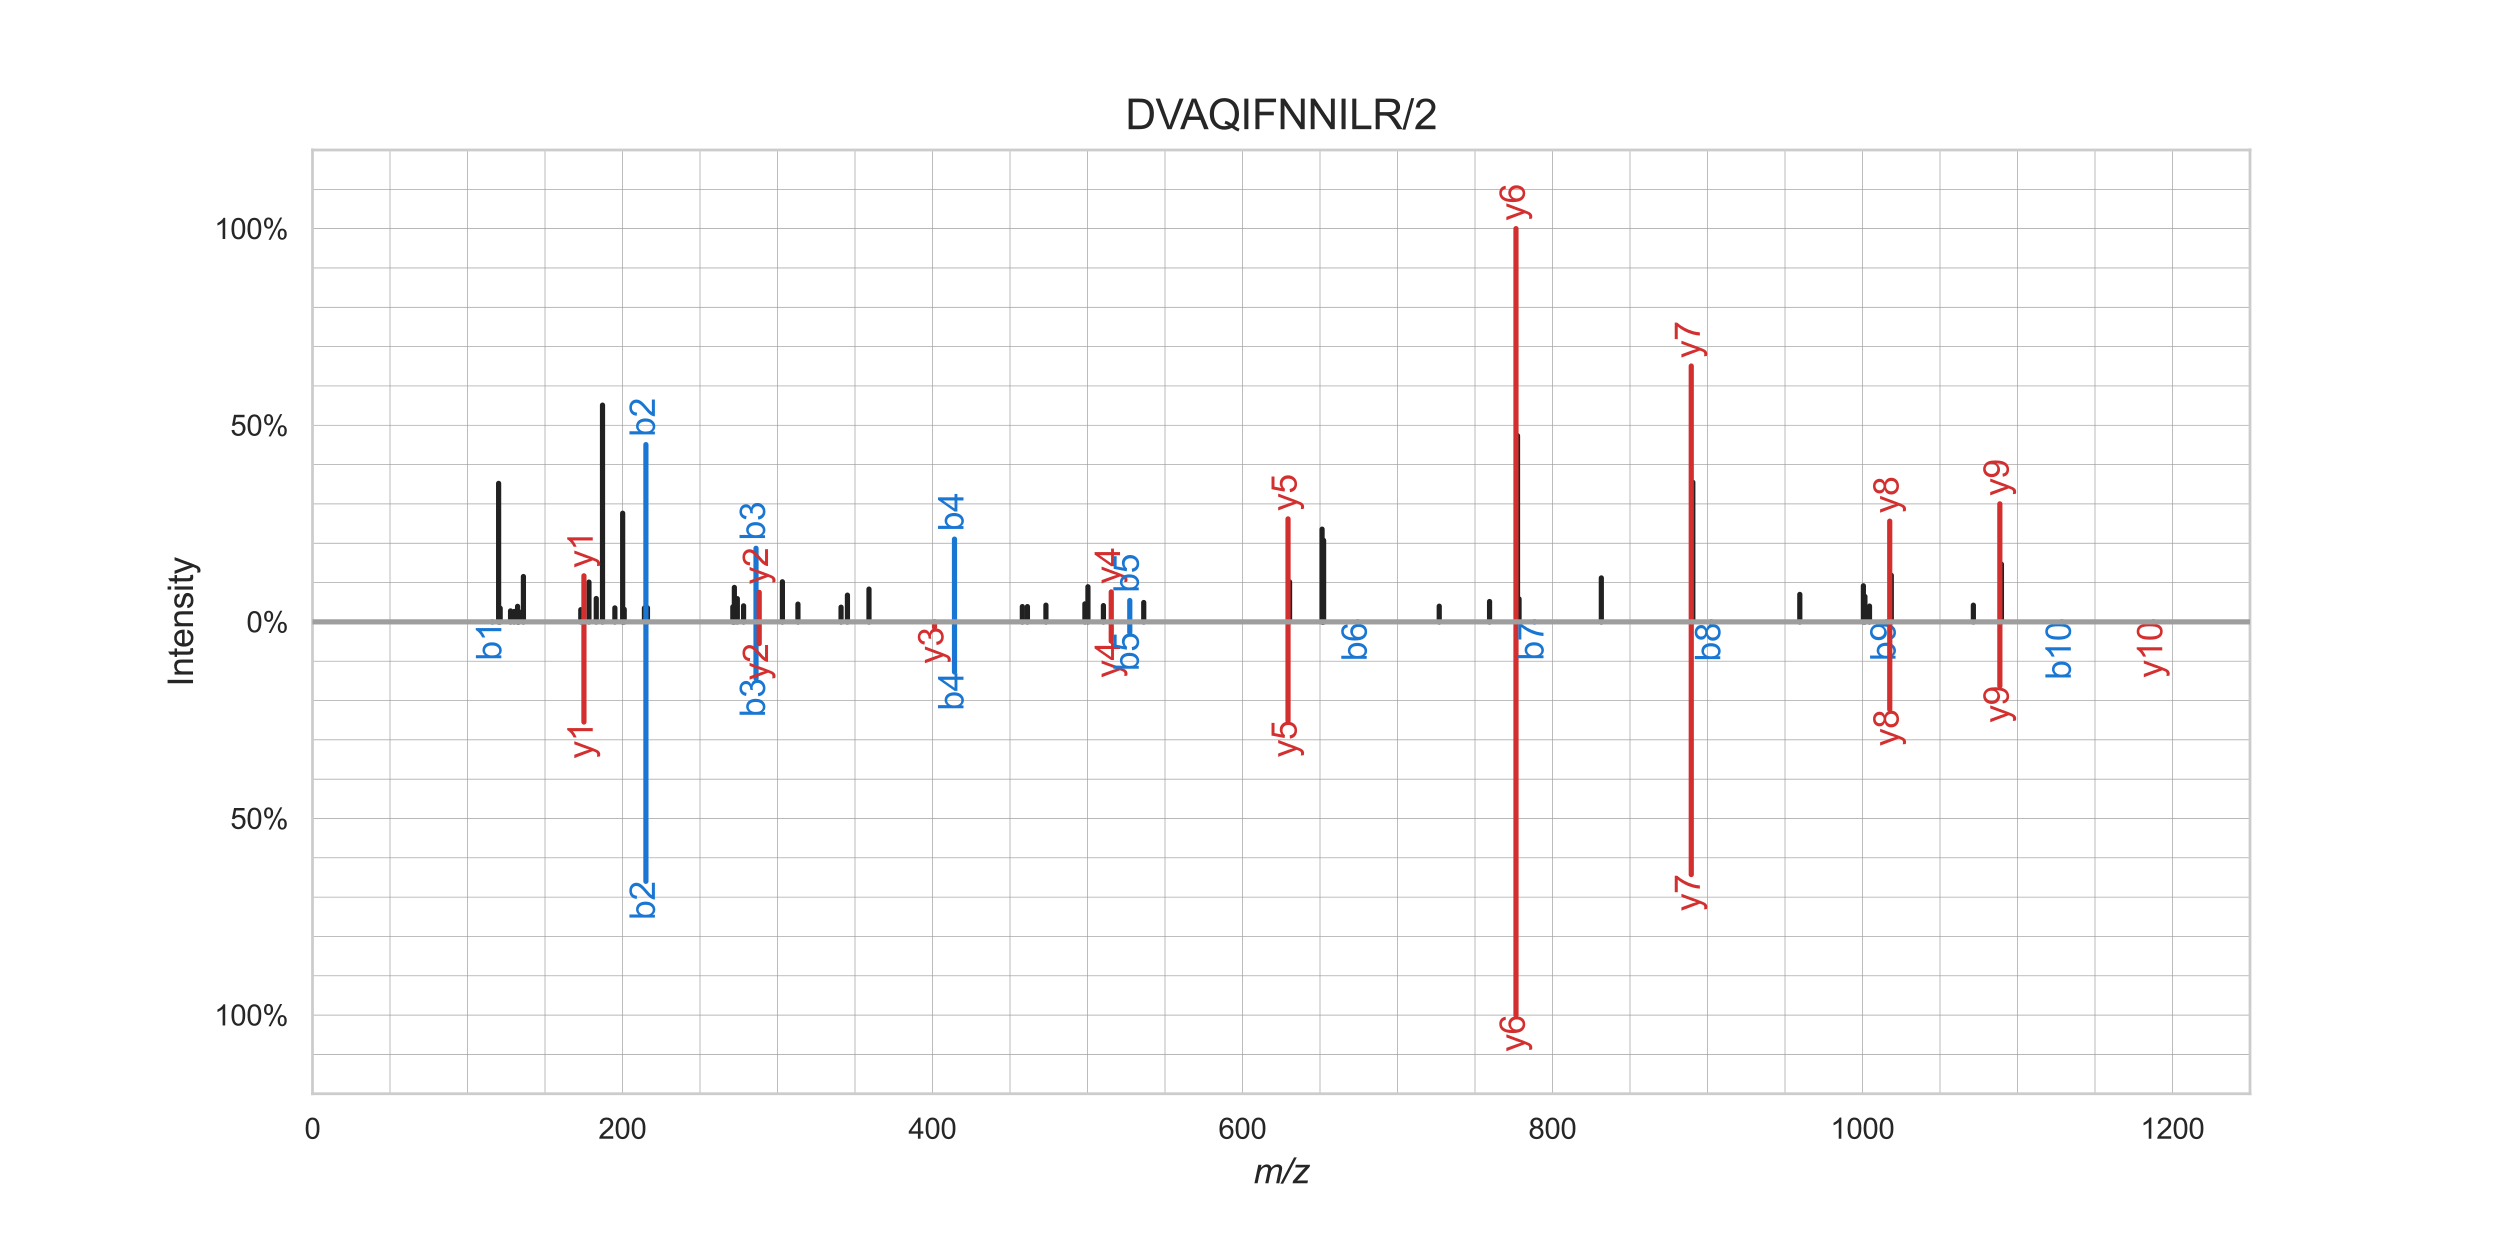 <?xml version="1.0" encoding="utf-8" standalone="no"?>
<!DOCTYPE svg PUBLIC "-//W3C//DTD SVG 1.1//EN"
  "http://www.w3.org/Graphics/SVG/1.1/DTD/svg11.dtd">
<svg xmlns:xlink="http://www.w3.org/1999/xlink" width="720pt" height="360pt" viewBox="0 0 720 360" xmlns="http://www.w3.org/2000/svg" version="1.1">
 <defs>
  <style type="text/css">*{stroke-linejoin: round; stroke-linecap: butt}</style>
 </defs>
 <g id="figure_1">
  <g id="patch_1">
   <path d="M 0 360 
L 720 360 
L 720 0 
L 0 0 
L 0 360 
z
" style="fill: none"/>
  </g>
  <g id="axes_1">
   <g id="patch_2">
    <path d="M 90 315 
L 648 315 
L 648 43.2 
L 90 43.2 
L 90 315 
z
" style="fill: none"/>
   </g>
   <g id="matplotlib.axis_1">
    <g id="xtick_1">
     <g id="line2d_1">
      <path d="M 90 315 
L 90 43.2 
" clip-path="url(#p4cc498c899)" style="fill: none; stroke: #9e9e9e; stroke-width: 0.2; stroke-linecap: round"/>
     </g>
     <g id="text_1">
      <!-- 0 -->
      <g style="fill: #262626" transform="translate(87.684 327.962)scale(0.083 -0.083)">
       <defs>
        <path id="ArialMT-30" d="M 266 2259 
Q 266 3072 433 3567 
Q 600 4063 929 4331 
Q 1259 4600 1759 4600 
Q 2128 4600 2406 4451 
Q 2684 4303 2865 4023 
Q 3047 3744 3150 3342 
Q 3253 2941 3253 2259 
Q 3253 1453 3087 958 
Q 2922 463 2592 192 
Q 2263 -78 1759 -78 
Q 1097 -78 719 397 
Q 266 969 266 2259 
z
M 844 2259 
Q 844 1131 1108 757 
Q 1372 384 1759 384 
Q 2147 384 2411 759 
Q 2675 1134 2675 2259 
Q 2675 3391 2411 3762 
Q 2147 4134 1753 4134 
Q 1366 4134 1134 3806 
Q 844 3388 844 2259 
z
" transform="scale(0.016)"/>
       </defs>
       <use xlink:href="#ArialMT-30"/>
      </g>
     </g>
    </g>
    <g id="xtick_2">
     <g id="line2d_2">
      <path d="M 179.28 315 
L 179.28 43.2 
" clip-path="url(#p4cc498c899)" style="fill: none; stroke: #9e9e9e; stroke-width: 0.2; stroke-linecap: round"/>
     </g>
     <g id="text_2">
      <!-- 200 -->
      <g style="fill: #262626" transform="translate(172.332 327.962)scale(0.083 -0.083)">
       <defs>
        <path id="ArialMT-32" d="M 3222 541 
L 3222 0 
L 194 0 
Q 188 203 259 391 
Q 375 700 629 1000 
Q 884 1300 1366 1694 
Q 2113 2306 2375 2664 
Q 2638 3022 2638 3341 
Q 2638 3675 2398 3904 
Q 2159 4134 1775 4134 
Q 1369 4134 1125 3890 
Q 881 3647 878 3216 
L 300 3275 
Q 359 3922 746 4261 
Q 1134 4600 1788 4600 
Q 2447 4600 2831 4234 
Q 3216 3869 3216 3328 
Q 3216 3053 3103 2787 
Q 2991 2522 2730 2228 
Q 2469 1934 1863 1422 
Q 1356 997 1212 845 
Q 1069 694 975 541 
L 3222 541 
z
" transform="scale(0.016)"/>
       </defs>
       <use xlink:href="#ArialMT-32"/>
       <use xlink:href="#ArialMT-30" x="55.615"/>
       <use xlink:href="#ArialMT-30" x="111.23"/>
      </g>
     </g>
    </g>
    <g id="xtick_3">
     <g id="line2d_3">
      <path d="M 268.56 315 
L 268.56 43.2 
" clip-path="url(#p4cc498c899)" style="fill: none; stroke: #9e9e9e; stroke-width: 0.2; stroke-linecap: round"/>
     </g>
     <g id="text_3">
      <!-- 400 -->
      <g style="fill: #262626" transform="translate(261.612 327.962)scale(0.083 -0.083)">
       <defs>
        <path id="ArialMT-34" d="M 2069 0 
L 2069 1097 
L 81 1097 
L 81 1613 
L 2172 4581 
L 2631 4581 
L 2631 1613 
L 3250 1613 
L 3250 1097 
L 2631 1097 
L 2631 0 
L 2069 0 
z
M 2069 1613 
L 2069 3678 
L 634 1613 
L 2069 1613 
z
" transform="scale(0.016)"/>
       </defs>
       <use xlink:href="#ArialMT-34"/>
       <use xlink:href="#ArialMT-30" x="55.615"/>
       <use xlink:href="#ArialMT-30" x="111.23"/>
      </g>
     </g>
    </g>
    <g id="xtick_4">
     <g id="line2d_4">
      <path d="M 357.84 315 
L 357.84 43.2 
" clip-path="url(#p4cc498c899)" style="fill: none; stroke: #9e9e9e; stroke-width: 0.2; stroke-linecap: round"/>
     </g>
     <g id="text_4">
      <!-- 600 -->
      <g style="fill: #262626" transform="translate(350.892 327.962)scale(0.083 -0.083)">
       <defs>
        <path id="ArialMT-36" d="M 3184 3459 
L 2625 3416 
Q 2550 3747 2413 3897 
Q 2184 4138 1850 4138 
Q 1581 4138 1378 3988 
Q 1113 3794 959 3422 
Q 806 3050 800 2363 
Q 1003 2672 1297 2822 
Q 1591 2972 1913 2972 
Q 2475 2972 2870 2558 
Q 3266 2144 3266 1488 
Q 3266 1056 3080 686 
Q 2894 316 2569 119 
Q 2244 -78 1831 -78 
Q 1128 -78 684 439 
Q 241 956 241 2144 
Q 241 3472 731 4075 
Q 1159 4600 1884 4600 
Q 2425 4600 2770 4297 
Q 3116 3994 3184 3459 
z
M 888 1484 
Q 888 1194 1011 928 
Q 1134 663 1356 523 
Q 1578 384 1822 384 
Q 2178 384 2434 671 
Q 2691 959 2691 1453 
Q 2691 1928 2437 2201 
Q 2184 2475 1800 2475 
Q 1419 2475 1153 2201 
Q 888 1928 888 1484 
z
" transform="scale(0.016)"/>
       </defs>
       <use xlink:href="#ArialMT-36"/>
       <use xlink:href="#ArialMT-30" x="55.615"/>
       <use xlink:href="#ArialMT-30" x="111.23"/>
      </g>
     </g>
    </g>
    <g id="xtick_5">
     <g id="line2d_5">
      <path d="M 447.12 315 
L 447.12 43.2 
" clip-path="url(#p4cc498c899)" style="fill: none; stroke: #9e9e9e; stroke-width: 0.2; stroke-linecap: round"/>
     </g>
     <g id="text_5">
      <!-- 800 -->
      <g style="fill: #262626" transform="translate(440.172 327.962)scale(0.083 -0.083)">
       <defs>
        <path id="ArialMT-38" d="M 1131 2484 
Q 781 2613 612 2850 
Q 444 3088 444 3419 
Q 444 3919 803 4259 
Q 1163 4600 1759 4600 
Q 2359 4600 2725 4251 
Q 3091 3903 3091 3403 
Q 3091 3084 2923 2848 
Q 2756 2613 2416 2484 
Q 2838 2347 3058 2040 
Q 3278 1734 3278 1309 
Q 3278 722 2862 322 
Q 2447 -78 1769 -78 
Q 1091 -78 675 323 
Q 259 725 259 1325 
Q 259 1772 486 2073 
Q 713 2375 1131 2484 
z
M 1019 3438 
Q 1019 3113 1228 2906 
Q 1438 2700 1772 2700 
Q 2097 2700 2305 2904 
Q 2513 3109 2513 3406 
Q 2513 3716 2298 3927 
Q 2084 4138 1766 4138 
Q 1444 4138 1231 3931 
Q 1019 3725 1019 3438 
z
M 838 1322 
Q 838 1081 952 856 
Q 1066 631 1291 507 
Q 1516 384 1775 384 
Q 2178 384 2440 643 
Q 2703 903 2703 1303 
Q 2703 1709 2433 1975 
Q 2163 2241 1756 2241 
Q 1359 2241 1098 1978 
Q 838 1716 838 1322 
z
" transform="scale(0.016)"/>
       </defs>
       <use xlink:href="#ArialMT-38"/>
       <use xlink:href="#ArialMT-30" x="55.615"/>
       <use xlink:href="#ArialMT-30" x="111.23"/>
      </g>
     </g>
    </g>
    <g id="xtick_6">
     <g id="line2d_6">
      <path d="M 536.4 315 
L 536.4 43.2 
" clip-path="url(#p4cc498c899)" style="fill: none; stroke: #9e9e9e; stroke-width: 0.2; stroke-linecap: round"/>
     </g>
     <g id="text_6">
      <!-- 1000 -->
      <g style="fill: #262626" transform="translate(527.135 327.962)scale(0.083 -0.083)">
       <defs>
        <path id="ArialMT-31" d="M 2384 0 
L 1822 0 
L 1822 3584 
Q 1619 3391 1289 3197 
Q 959 3003 697 2906 
L 697 3450 
Q 1169 3672 1522 3987 
Q 1875 4303 2022 4600 
L 2384 4600 
L 2384 0 
z
" transform="scale(0.016)"/>
       </defs>
       <use xlink:href="#ArialMT-31"/>
       <use xlink:href="#ArialMT-30" x="55.615"/>
       <use xlink:href="#ArialMT-30" x="111.23"/>
       <use xlink:href="#ArialMT-30" x="166.846"/>
      </g>
     </g>
    </g>
    <g id="xtick_7">
     <g id="line2d_7">
      <path d="M 625.68 315 
L 625.68 43.2 
" clip-path="url(#p4cc498c899)" style="fill: none; stroke: #9e9e9e; stroke-width: 0.2; stroke-linecap: round"/>
     </g>
     <g id="text_7">
      <!-- 1200 -->
      <g style="fill: #262626" transform="translate(616.415 327.962)scale(0.083 -0.083)">
       <use xlink:href="#ArialMT-31"/>
       <use xlink:href="#ArialMT-32" x="55.615"/>
       <use xlink:href="#ArialMT-30" x="111.23"/>
       <use xlink:href="#ArialMT-30" x="166.846"/>
      </g>
     </g>
    </g>
    <g id="xtick_8">
     <g id="line2d_8">
      <path d="M 112.32 315 
L 112.32 43.2 
" clip-path="url(#p4cc498c899)" style="fill: none; stroke: #9e9e9e; stroke-width: 0.2; stroke-linecap: round"/>
     </g>
    </g>
    <g id="xtick_9">
     <g id="line2d_9">
      <path d="M 134.64 315 
L 134.64 43.2 
" clip-path="url(#p4cc498c899)" style="fill: none; stroke: #9e9e9e; stroke-width: 0.2; stroke-linecap: round"/>
     </g>
    </g>
    <g id="xtick_10">
     <g id="line2d_10">
      <path d="M 156.96 315 
L 156.96 43.2 
" clip-path="url(#p4cc498c899)" style="fill: none; stroke: #9e9e9e; stroke-width: 0.2; stroke-linecap: round"/>
     </g>
    </g>
    <g id="xtick_11">
     <g id="line2d_11">
      <path d="M 201.6 315 
L 201.6 43.2 
" clip-path="url(#p4cc498c899)" style="fill: none; stroke: #9e9e9e; stroke-width: 0.2; stroke-linecap: round"/>
     </g>
    </g>
    <g id="xtick_12">
     <g id="line2d_12">
      <path d="M 223.92 315 
L 223.92 43.2 
" clip-path="url(#p4cc498c899)" style="fill: none; stroke: #9e9e9e; stroke-width: 0.2; stroke-linecap: round"/>
     </g>
    </g>
    <g id="xtick_13">
     <g id="line2d_13">
      <path d="M 246.24 315 
L 246.24 43.2 
" clip-path="url(#p4cc498c899)" style="fill: none; stroke: #9e9e9e; stroke-width: 0.2; stroke-linecap: round"/>
     </g>
    </g>
    <g id="xtick_14">
     <g id="line2d_14">
      <path d="M 290.88 315 
L 290.88 43.2 
" clip-path="url(#p4cc498c899)" style="fill: none; stroke: #9e9e9e; stroke-width: 0.2; stroke-linecap: round"/>
     </g>
    </g>
    <g id="xtick_15">
     <g id="line2d_15">
      <path d="M 313.2 315 
L 313.2 43.2 
" clip-path="url(#p4cc498c899)" style="fill: none; stroke: #9e9e9e; stroke-width: 0.2; stroke-linecap: round"/>
     </g>
    </g>
    <g id="xtick_16">
     <g id="line2d_16">
      <path d="M 335.52 315 
L 335.52 43.2 
" clip-path="url(#p4cc498c899)" style="fill: none; stroke: #9e9e9e; stroke-width: 0.2; stroke-linecap: round"/>
     </g>
    </g>
    <g id="xtick_17">
     <g id="line2d_17">
      <path d="M 380.16 315 
L 380.16 43.2 
" clip-path="url(#p4cc498c899)" style="fill: none; stroke: #9e9e9e; stroke-width: 0.2; stroke-linecap: round"/>
     </g>
    </g>
    <g id="xtick_18">
     <g id="line2d_18">
      <path d="M 402.48 315 
L 402.48 43.2 
" clip-path="url(#p4cc498c899)" style="fill: none; stroke: #9e9e9e; stroke-width: 0.2; stroke-linecap: round"/>
     </g>
    </g>
    <g id="xtick_19">
     <g id="line2d_19">
      <path d="M 424.8 315 
L 424.8 43.2 
" clip-path="url(#p4cc498c899)" style="fill: none; stroke: #9e9e9e; stroke-width: 0.2; stroke-linecap: round"/>
     </g>
    </g>
    <g id="xtick_20">
     <g id="line2d_20">
      <path d="M 469.44 315 
L 469.44 43.2 
" clip-path="url(#p4cc498c899)" style="fill: none; stroke: #9e9e9e; stroke-width: 0.2; stroke-linecap: round"/>
     </g>
    </g>
    <g id="xtick_21">
     <g id="line2d_21">
      <path d="M 491.76 315 
L 491.76 43.2 
" clip-path="url(#p4cc498c899)" style="fill: none; stroke: #9e9e9e; stroke-width: 0.2; stroke-linecap: round"/>
     </g>
    </g>
    <g id="xtick_22">
     <g id="line2d_22">
      <path d="M 514.08 315 
L 514.08 43.2 
" clip-path="url(#p4cc498c899)" style="fill: none; stroke: #9e9e9e; stroke-width: 0.2; stroke-linecap: round"/>
     </g>
    </g>
    <g id="xtick_23">
     <g id="line2d_23">
      <path d="M 558.72 315 
L 558.72 43.2 
" clip-path="url(#p4cc498c899)" style="fill: none; stroke: #9e9e9e; stroke-width: 0.2; stroke-linecap: round"/>
     </g>
    </g>
    <g id="xtick_24">
     <g id="line2d_24">
      <path d="M 581.04 315 
L 581.04 43.2 
" clip-path="url(#p4cc498c899)" style="fill: none; stroke: #9e9e9e; stroke-width: 0.2; stroke-linecap: round"/>
     </g>
    </g>
    <g id="xtick_25">
     <g id="line2d_25">
      <path d="M 603.36 315 
L 603.36 43.2 
" clip-path="url(#p4cc498c899)" style="fill: none; stroke: #9e9e9e; stroke-width: 0.2; stroke-linecap: round"/>
     </g>
    </g>
    <g id="xtick_26">
     <g id="line2d_26">
      <path d="M 648 315 
L 648 43.2 
" clip-path="url(#p4cc498c899)" style="fill: none; stroke: #9e9e9e; stroke-width: 0.2; stroke-linecap: round"/>
     </g>
    </g>
    <g id="text_8">
     <!-- m/z -->
     <g style="fill: #262626" transform="translate(360.946 340.776)scale(0.1 -0.1)">
      <defs>
       <path id="Arial-ItalicMT-6d" d="M 209 0 
L 903 3319 
L 1469 3319 
L 1353 2772 
Q 1669 3125 1917 3259 
Q 2166 3394 2456 3394 
Q 2766 3394 2973 3230 
Q 3181 3066 3247 2772 
Q 3500 3084 3779 3239 
Q 4059 3394 4369 3394 
Q 4784 3394 4992 3197 
Q 5200 3000 5200 2644 
Q 5200 2491 5128 2138 
L 4681 0 
L 4116 0 
L 4572 2194 
Q 4631 2463 4631 2578 
Q 4631 2741 4528 2834 
Q 4425 2928 4238 2928 
Q 3984 2928 3721 2775 
Q 3459 2622 3314 2373 
Q 3169 2125 3059 1609 
L 2722 0 
L 2156 0 
L 2625 2241 
Q 2675 2469 2675 2566 
Q 2675 2728 2573 2828 
Q 2472 2928 2309 2928 
Q 2069 2928 1805 2775 
Q 1541 2622 1375 2348 
Q 1209 2075 1103 1569 
L 775 0 
L 209 0 
z
" transform="scale(0.016)"/>
       <path id="Arial-ItalicMT-2f" d="M -325 -75 
L 2138 4659 
L 2628 4659 
L 166 -75 
L -325 -75 
z
" transform="scale(0.016)"/>
       <path id="Arial-ItalicMT-7a" d="M 125 0 
L 216 438 
L 2000 2447 
Q 2191 2659 2425 2888 
Q 2022 2847 1847 2847 
L 613 2847 
L 713 3319 
L 3278 3319 
L 3203 2963 
L 1403 941 
Q 1250 769 947 469 
Q 1419 497 1594 497 
L 2900 497 
L 2797 0 
L 125 0 
z
" transform="scale(0.016)"/>
      </defs>
      <use xlink:href="#Arial-ItalicMT-6d"/>
      <use xlink:href="#Arial-ItalicMT-2f" x="83.301"/>
      <use xlink:href="#Arial-ItalicMT-7a" x="111.084"/>
     </g>
    </g>
   </g>
   <g id="matplotlib.axis_2">
    <g id="ytick_1">
     <g id="line2d_27">
      <path d="M 90 292.35 
L 648 292.35 
" clip-path="url(#p4cc498c899)" style="fill: none; stroke: #9e9e9e; stroke-width: 0.2; stroke-linecap: round"/>
     </g>
     <g id="text_9">
      <!-- 100% -->
      <g style="fill: #262626" transform="translate(61.696 295.331)scale(0.083 -0.083)">
       <defs>
        <path id="ArialMT-25" d="M 372 3481 
Q 372 3972 619 4315 
Q 866 4659 1334 4659 
Q 1766 4659 2048 4351 
Q 2331 4044 2331 3447 
Q 2331 2866 2045 2552 
Q 1759 2238 1341 2238 
Q 925 2238 648 2547 
Q 372 2856 372 3481 
z
M 1350 4272 
Q 1141 4272 1002 4090 
Q 863 3909 863 3425 
Q 863 2984 1003 2804 
Q 1144 2625 1350 2625 
Q 1563 2625 1702 2806 
Q 1841 2988 1841 3469 
Q 1841 3913 1700 4092 
Q 1559 4272 1350 4272 
z
M 1353 -169 
L 3859 4659 
L 4316 4659 
L 1819 -169 
L 1353 -169 
z
M 3334 1075 
Q 3334 1569 3581 1911 
Q 3828 2253 4300 2253 
Q 4731 2253 5014 1945 
Q 5297 1638 5297 1041 
Q 5297 459 5011 145 
Q 4725 -169 4303 -169 
Q 3888 -169 3611 142 
Q 3334 453 3334 1075 
z
M 4316 1866 
Q 4103 1866 3964 1684 
Q 3825 1503 3825 1019 
Q 3825 581 3965 400 
Q 4106 219 4313 219 
Q 4528 219 4667 400 
Q 4806 581 4806 1063 
Q 4806 1506 4665 1686 
Q 4525 1866 4316 1866 
z
" transform="scale(0.016)"/>
       </defs>
       <use xlink:href="#ArialMT-31"/>
       <use xlink:href="#ArialMT-30" x="55.615"/>
       <use xlink:href="#ArialMT-30" x="111.23"/>
       <use xlink:href="#ArialMT-25" x="166.846"/>
      </g>
     </g>
    </g>
    <g id="ytick_2">
     <g id="line2d_28">
      <path d="M 90 235.725 
L 648 235.725 
" clip-path="url(#p4cc498c899)" style="fill: none; stroke: #9e9e9e; stroke-width: 0.2; stroke-linecap: round"/>
     </g>
     <g id="text_10">
      <!-- 50% -->
      <g style="fill: #262626" transform="translate(66.328 238.706)scale(0.083 -0.083)">
       <defs>
        <path id="ArialMT-35" d="M 266 1200 
L 856 1250 
Q 922 819 1161 601 
Q 1400 384 1738 384 
Q 2144 384 2425 690 
Q 2706 997 2706 1503 
Q 2706 1984 2436 2262 
Q 2166 2541 1728 2541 
Q 1456 2541 1237 2417 
Q 1019 2294 894 2097 
L 366 2166 
L 809 4519 
L 3088 4519 
L 3088 3981 
L 1259 3981 
L 1013 2750 
Q 1425 3038 1878 3038 
Q 2478 3038 2890 2622 
Q 3303 2206 3303 1553 
Q 3303 931 2941 478 
Q 2500 -78 1738 -78 
Q 1113 -78 717 272 
Q 322 622 266 1200 
z
" transform="scale(0.016)"/>
       </defs>
       <use xlink:href="#ArialMT-35"/>
       <use xlink:href="#ArialMT-30" x="55.615"/>
       <use xlink:href="#ArialMT-25" x="111.23"/>
      </g>
     </g>
    </g>
    <g id="ytick_3">
     <g id="line2d_29">
      <path d="M 90 179.1 
L 648 179.1 
" clip-path="url(#p4cc498c899)" style="fill: none; stroke: #9e9e9e; stroke-width: 0.2; stroke-linecap: round"/>
     </g>
     <g id="text_11">
      <!-- 0% -->
      <g style="fill: #262626" transform="translate(70.961 182.081)scale(0.083 -0.083)">
       <use xlink:href="#ArialMT-30"/>
       <use xlink:href="#ArialMT-25" x="55.615"/>
      </g>
     </g>
    </g>
    <g id="ytick_4">
     <g id="line2d_30">
      <path d="M 90 122.475 
L 648 122.475 
" clip-path="url(#p4cc498c899)" style="fill: none; stroke: #9e9e9e; stroke-width: 0.2; stroke-linecap: round"/>
     </g>
     <g id="text_12">
      <!-- 50% -->
      <g style="fill: #262626" transform="translate(66.328 125.456)scale(0.083 -0.083)">
       <use xlink:href="#ArialMT-35"/>
       <use xlink:href="#ArialMT-30" x="55.615"/>
       <use xlink:href="#ArialMT-25" x="111.23"/>
      </g>
     </g>
    </g>
    <g id="ytick_5">
     <g id="line2d_31">
      <path d="M 90 65.85 
L 648 65.85 
" clip-path="url(#p4cc498c899)" style="fill: none; stroke: #9e9e9e; stroke-width: 0.2; stroke-linecap: round"/>
     </g>
     <g id="text_13">
      <!-- 100% -->
      <g style="fill: #262626" transform="translate(61.696 68.831)scale(0.083 -0.083)">
       <use xlink:href="#ArialMT-31"/>
       <use xlink:href="#ArialMT-30" x="55.615"/>
       <use xlink:href="#ArialMT-30" x="111.23"/>
       <use xlink:href="#ArialMT-25" x="166.846"/>
      </g>
     </g>
    </g>
    <g id="ytick_6">
     <g id="line2d_32">
      <path d="M 90 303.675 
L 648 303.675 
" clip-path="url(#p4cc498c899)" style="fill: none; stroke: #9e9e9e; stroke-width: 0.2; stroke-linecap: round"/>
     </g>
    </g>
    <g id="ytick_7">
     <g id="line2d_33">
      <path d="M 90 281.025 
L 648 281.025 
" clip-path="url(#p4cc498c899)" style="fill: none; stroke: #9e9e9e; stroke-width: 0.2; stroke-linecap: round"/>
     </g>
    </g>
    <g id="ytick_8">
     <g id="line2d_34">
      <path d="M 90 269.7 
L 648 269.7 
" clip-path="url(#p4cc498c899)" style="fill: none; stroke: #9e9e9e; stroke-width: 0.2; stroke-linecap: round"/>
     </g>
    </g>
    <g id="ytick_9">
     <g id="line2d_35">
      <path d="M 90 258.375 
L 648 258.375 
" clip-path="url(#p4cc498c899)" style="fill: none; stroke: #9e9e9e; stroke-width: 0.2; stroke-linecap: round"/>
     </g>
    </g>
    <g id="ytick_10">
     <g id="line2d_36">
      <path d="M 90 247.05 
L 648 247.05 
" clip-path="url(#p4cc498c899)" style="fill: none; stroke: #9e9e9e; stroke-width: 0.2; stroke-linecap: round"/>
     </g>
    </g>
    <g id="ytick_11">
     <g id="line2d_37">
      <path d="M 90 224.4 
L 648 224.4 
" clip-path="url(#p4cc498c899)" style="fill: none; stroke: #9e9e9e; stroke-width: 0.2; stroke-linecap: round"/>
     </g>
    </g>
    <g id="ytick_12">
     <g id="line2d_38">
      <path d="M 90 213.075 
L 648 213.075 
" clip-path="url(#p4cc498c899)" style="fill: none; stroke: #9e9e9e; stroke-width: 0.2; stroke-linecap: round"/>
     </g>
    </g>
    <g id="ytick_13">
     <g id="line2d_39">
      <path d="M 90 201.75 
L 648 201.75 
" clip-path="url(#p4cc498c899)" style="fill: none; stroke: #9e9e9e; stroke-width: 0.2; stroke-linecap: round"/>
     </g>
    </g>
    <g id="ytick_14">
     <g id="line2d_40">
      <path d="M 90 190.425 
L 648 190.425 
" clip-path="url(#p4cc498c899)" style="fill: none; stroke: #9e9e9e; stroke-width: 0.2; stroke-linecap: round"/>
     </g>
    </g>
    <g id="ytick_15">
     <g id="line2d_41">
      <path d="M 90 167.775 
L 648 167.775 
" clip-path="url(#p4cc498c899)" style="fill: none; stroke: #9e9e9e; stroke-width: 0.2; stroke-linecap: round"/>
     </g>
    </g>
    <g id="ytick_16">
     <g id="line2d_42">
      <path d="M 90 156.45 
L 648 156.45 
" clip-path="url(#p4cc498c899)" style="fill: none; stroke: #9e9e9e; stroke-width: 0.2; stroke-linecap: round"/>
     </g>
    </g>
    <g id="ytick_17">
     <g id="line2d_43">
      <path d="M 90 145.125 
L 648 145.125 
" clip-path="url(#p4cc498c899)" style="fill: none; stroke: #9e9e9e; stroke-width: 0.2; stroke-linecap: round"/>
     </g>
    </g>
    <g id="ytick_18">
     <g id="line2d_44">
      <path d="M 90 133.8 
L 648 133.8 
" clip-path="url(#p4cc498c899)" style="fill: none; stroke: #9e9e9e; stroke-width: 0.2; stroke-linecap: round"/>
     </g>
    </g>
    <g id="ytick_19">
     <g id="line2d_45">
      <path d="M 90 111.15 
L 648 111.15 
" clip-path="url(#p4cc498c899)" style="fill: none; stroke: #9e9e9e; stroke-width: 0.2; stroke-linecap: round"/>
     </g>
    </g>
    <g id="ytick_20">
     <g id="line2d_46">
      <path d="M 90 99.825 
L 648 99.825 
" clip-path="url(#p4cc498c899)" style="fill: none; stroke: #9e9e9e; stroke-width: 0.2; stroke-linecap: round"/>
     </g>
    </g>
    <g id="ytick_21">
     <g id="line2d_47">
      <path d="M 90 88.5 
L 648 88.5 
" clip-path="url(#p4cc498c899)" style="fill: none; stroke: #9e9e9e; stroke-width: 0.2; stroke-linecap: round"/>
     </g>
    </g>
    <g id="ytick_22">
     <g id="line2d_48">
      <path d="M 90 77.175 
L 648 77.175 
" clip-path="url(#p4cc498c899)" style="fill: none; stroke: #9e9e9e; stroke-width: 0.2; stroke-linecap: round"/>
     </g>
    </g>
    <g id="ytick_23">
     <g id="line2d_49">
      <path d="M 90 54.525 
L 648 54.525 
" clip-path="url(#p4cc498c899)" style="fill: none; stroke: #9e9e9e; stroke-width: 0.2; stroke-linecap: round"/>
     </g>
    </g>
    <g id="ytick_24">
     <g id="line2d_50">
      <path d="M 90 43.2 
L 648 43.2 
" clip-path="url(#p4cc498c899)" style="fill: none; stroke: #9e9e9e; stroke-width: 0.2; stroke-linecap: round"/>
     </g>
    </g>
    <g id="text_14">
     <!-- Intensity -->
     <g style="fill: #262626" transform="translate(55.591 197.72)rotate(-90)scale(0.1 -0.1)">
      <defs>
       <path id="ArialMT-49" d="M 597 0 
L 597 4581 
L 1203 4581 
L 1203 0 
L 597 0 
z
" transform="scale(0.016)"/>
       <path id="ArialMT-6e" d="M 422 0 
L 422 3319 
L 928 3319 
L 928 2847 
Q 1294 3394 1984 3394 
Q 2284 3394 2536 3286 
Q 2788 3178 2913 3003 
Q 3038 2828 3088 2588 
Q 3119 2431 3119 2041 
L 3119 0 
L 2556 0 
L 2556 2019 
Q 2556 2363 2490 2533 
Q 2425 2703 2258 2804 
Q 2091 2906 1866 2906 
Q 1506 2906 1245 2678 
Q 984 2450 984 1813 
L 984 0 
L 422 0 
z
" transform="scale(0.016)"/>
       <path id="ArialMT-74" d="M 1650 503 
L 1731 6 
Q 1494 -44 1306 -44 
Q 1000 -44 831 53 
Q 663 150 594 308 
Q 525 466 525 972 
L 525 2881 
L 113 2881 
L 113 3319 
L 525 3319 
L 525 4141 
L 1084 4478 
L 1084 3319 
L 1650 3319 
L 1650 2881 
L 1084 2881 
L 1084 941 
Q 1084 700 1114 631 
Q 1144 563 1211 522 
Q 1278 481 1403 481 
Q 1497 481 1650 503 
z
" transform="scale(0.016)"/>
       <path id="ArialMT-65" d="M 2694 1069 
L 3275 997 
Q 3138 488 2766 206 
Q 2394 -75 1816 -75 
Q 1088 -75 661 373 
Q 234 822 234 1631 
Q 234 2469 665 2931 
Q 1097 3394 1784 3394 
Q 2450 3394 2872 2941 
Q 3294 2488 3294 1666 
Q 3294 1616 3291 1516 
L 816 1516 
Q 847 969 1125 678 
Q 1403 388 1819 388 
Q 2128 388 2347 550 
Q 2566 713 2694 1069 
z
M 847 1978 
L 2700 1978 
Q 2663 2397 2488 2606 
Q 2219 2931 1791 2931 
Q 1403 2931 1139 2672 
Q 875 2413 847 1978 
z
" transform="scale(0.016)"/>
       <path id="ArialMT-73" d="M 197 991 
L 753 1078 
Q 800 744 1014 566 
Q 1228 388 1613 388 
Q 2000 388 2187 545 
Q 2375 703 2375 916 
Q 2375 1106 2209 1216 
Q 2094 1291 1634 1406 
Q 1016 1563 777 1677 
Q 538 1791 414 1992 
Q 291 2194 291 2438 
Q 291 2659 392 2848 
Q 494 3038 669 3163 
Q 800 3259 1026 3326 
Q 1253 3394 1513 3394 
Q 1903 3394 2198 3281 
Q 2494 3169 2634 2976 
Q 2775 2784 2828 2463 
L 2278 2388 
Q 2241 2644 2061 2787 
Q 1881 2931 1553 2931 
Q 1166 2931 1000 2803 
Q 834 2675 834 2503 
Q 834 2394 903 2306 
Q 972 2216 1119 2156 
Q 1203 2125 1616 2013 
Q 2213 1853 2448 1751 
Q 2684 1650 2818 1456 
Q 2953 1263 2953 975 
Q 2953 694 2789 445 
Q 2625 197 2315 61 
Q 2006 -75 1616 -75 
Q 969 -75 630 194 
Q 291 463 197 991 
z
" transform="scale(0.016)"/>
       <path id="ArialMT-69" d="M 425 3934 
L 425 4581 
L 988 4581 
L 988 3934 
L 425 3934 
z
M 425 0 
L 425 3319 
L 988 3319 
L 988 0 
L 425 0 
z
" transform="scale(0.016)"/>
       <path id="ArialMT-79" d="M 397 -1278 
L 334 -750 
Q 519 -800 656 -800 
Q 844 -800 956 -737 
Q 1069 -675 1141 -563 
Q 1194 -478 1313 -144 
Q 1328 -97 1363 -6 
L 103 3319 
L 709 3319 
L 1400 1397 
Q 1534 1031 1641 628 
Q 1738 1016 1872 1384 
L 2581 3319 
L 3144 3319 
L 1881 -56 
Q 1678 -603 1566 -809 
Q 1416 -1088 1222 -1217 
Q 1028 -1347 759 -1347 
Q 597 -1347 397 -1278 
z
" transform="scale(0.016)"/>
      </defs>
      <use xlink:href="#ArialMT-49"/>
      <use xlink:href="#ArialMT-6e" x="27.783"/>
      <use xlink:href="#ArialMT-74" x="83.398"/>
      <use xlink:href="#ArialMT-65" x="111.182"/>
      <use xlink:href="#ArialMT-6e" x="166.797"/>
      <use xlink:href="#ArialMT-73" x="222.412"/>
      <use xlink:href="#ArialMT-69" x="272.412"/>
      <use xlink:href="#ArialMT-74" x="294.629"/>
      <use xlink:href="#ArialMT-79" x="322.412"/>
     </g>
    </g>
   </g>
   <g id="line2d_51">
    <path d="M 143.603 179.1 
L 143.603 139.213 
" clip-path="url(#p4cc498c899)" style="fill: none; stroke: #212121; stroke-width: 1.5; stroke-linecap: round"/>
   </g>
   <g id="line2d_52">
    <path d="M 144.051 179.1 
L 144.051 175.165 
" clip-path="url(#p4cc498c899)" style="fill: none; stroke: #212121; stroke-width: 1.5; stroke-linecap: round"/>
   </g>
   <g id="line2d_53">
    <path d="M 147.037 179.1 
L 147.037 175.942 
" clip-path="url(#p4cc498c899)" style="fill: none; stroke: #212121; stroke-width: 1.5; stroke-linecap: round"/>
   </g>
   <g id="line2d_54">
    <path d="M 148.07 179.1 
L 148.07 176.103 
" clip-path="url(#p4cc498c899)" style="fill: none; stroke: #212121; stroke-width: 1.5; stroke-linecap: round"/>
   </g>
   <g id="line2d_55">
    <path d="M 149.062 179.1 
L 149.062 174.622 
" clip-path="url(#p4cc498c899)" style="fill: none; stroke: #212121; stroke-width: 1.5; stroke-linecap: round"/>
   </g>
   <g id="line2d_56">
    <path d="M 149.406 179.1 
L 149.406 176.141 
" clip-path="url(#p4cc498c899)" style="fill: none; stroke: #212121; stroke-width: 1.5; stroke-linecap: round"/>
   </g>
   <g id="line2d_57">
    <path d="M 150.743 179.1 
L 150.743 166.039 
" clip-path="url(#p4cc498c899)" style="fill: none; stroke: #212121; stroke-width: 1.5; stroke-linecap: round"/>
   </g>
   <g id="line2d_58">
    <path d="M 167.268 179.1 
L 167.268 175.581 
" clip-path="url(#p4cc498c899)" style="fill: none; stroke: #212121; stroke-width: 1.5; stroke-linecap: round"/>
   </g>
   <g id="line2d_59">
    <path d="M 169.619 179.1 
L 169.619 167.643 
" clip-path="url(#p4cc498c899)" style="fill: none; stroke: #212121; stroke-width: 1.5; stroke-linecap: round"/>
   </g>
   <g id="line2d_60">
    <path d="M 171.725 179.1 
L 171.725 172.372 
" clip-path="url(#p4cc498c899)" style="fill: none; stroke: #212121; stroke-width: 1.5; stroke-linecap: round"/>
   </g>
   <g id="line2d_61">
    <path d="M 173.523 179.1 
L 173.523 116.678 
" clip-path="url(#p4cc498c899)" style="fill: none; stroke: #212121; stroke-width: 1.5; stroke-linecap: round"/>
   </g>
   <g id="line2d_62">
    <path d="M 177.082 179.1 
L 177.082 175.076 
" clip-path="url(#p4cc498c899)" style="fill: none; stroke: #212121; stroke-width: 1.5; stroke-linecap: round"/>
   </g>
   <g id="line2d_63">
    <path d="M 179.325 179.1 
L 179.325 147.811 
" clip-path="url(#p4cc498c899)" style="fill: none; stroke: #212121; stroke-width: 1.5; stroke-linecap: round"/>
   </g>
   <g id="line2d_64">
    <path d="M 179.774 179.1 
L 179.774 175.492 
" clip-path="url(#p4cc498c899)" style="fill: none; stroke: #212121; stroke-width: 1.5; stroke-linecap: round"/>
   </g>
   <g id="line2d_65">
    <path d="M 185.598 179.1 
L 185.598 175.114 
" clip-path="url(#p4cc498c899)" style="fill: none; stroke: #212121; stroke-width: 1.5; stroke-linecap: round"/>
   </g>
   <g id="line2d_66">
    <path d="M 186.469 179.1 
L 186.469 175.064 
" clip-path="url(#p4cc498c899)" style="fill: none; stroke: #212121; stroke-width: 1.5; stroke-linecap: round"/>
   </g>
   <g id="line2d_67">
    <path d="M 211.051 179.1 
L 211.051 174.78 
" clip-path="url(#p4cc498c899)" style="fill: none; stroke: #212121; stroke-width: 1.5; stroke-linecap: round"/>
   </g>
   <g id="line2d_68">
    <path d="M 211.495 179.1 
L 211.495 169.181 
" clip-path="url(#p4cc498c899)" style="fill: none; stroke: #212121; stroke-width: 1.5; stroke-linecap: round"/>
   </g>
   <g id="line2d_69">
    <path d="M 212.351 179.1 
L 212.351 172.406 
" clip-path="url(#p4cc498c899)" style="fill: none; stroke: #212121; stroke-width: 1.5; stroke-linecap: round"/>
   </g>
   <g id="line2d_70">
    <path d="M 214.149 179.1 
L 214.149 174.481 
" clip-path="url(#p4cc498c899)" style="fill: none; stroke: #212121; stroke-width: 1.5; stroke-linecap: round"/>
   </g>
   <g id="line2d_71">
    <path d="M 225.331 179.1 
L 225.331 167.55 
" clip-path="url(#p4cc498c899)" style="fill: none; stroke: #212121; stroke-width: 1.5; stroke-linecap: round"/>
   </g>
   <g id="line2d_72">
    <path d="M 229.807 179.1 
L 229.807 173.982 
" clip-path="url(#p4cc498c899)" style="fill: none; stroke: #212121; stroke-width: 1.5; stroke-linecap: round"/>
   </g>
   <g id="line2d_73">
    <path d="M 242.224 179.1 
L 242.224 174.87 
" clip-path="url(#p4cc498c899)" style="fill: none; stroke: #212121; stroke-width: 1.5; stroke-linecap: round"/>
   </g>
   <g id="line2d_74">
    <path d="M 244.06 179.1 
L 244.06 171.399 
" clip-path="url(#p4cc498c899)" style="fill: none; stroke: #212121; stroke-width: 1.5; stroke-linecap: round"/>
   </g>
   <g id="line2d_75">
    <path d="M 250.268 179.1 
L 250.268 169.659 
" clip-path="url(#p4cc498c899)" style="fill: none; stroke: #212121; stroke-width: 1.5; stroke-linecap: round"/>
   </g>
   <g id="line2d_76">
    <path d="M 294.435 179.1 
L 294.435 174.695 
" clip-path="url(#p4cc498c899)" style="fill: none; stroke: #212121; stroke-width: 1.5; stroke-linecap: round"/>
   </g>
   <g id="line2d_77">
    <path d="M 295.896 179.1 
L 295.896 174.699 
" clip-path="url(#p4cc498c899)" style="fill: none; stroke: #212121; stroke-width: 1.5; stroke-linecap: round"/>
   </g>
   <g id="line2d_78">
    <path d="M 301.227 179.1 
L 301.227 174.283 
" clip-path="url(#p4cc498c899)" style="fill: none; stroke: #212121; stroke-width: 1.5; stroke-linecap: round"/>
   </g>
   <g id="line2d_79">
    <path d="M 312.449 179.1 
L 312.449 173.917 
" clip-path="url(#p4cc498c899)" style="fill: none; stroke: #212121; stroke-width: 1.5; stroke-linecap: round"/>
   </g>
   <g id="line2d_80">
    <path d="M 313.326 179.1 
L 313.326 168.984 
" clip-path="url(#p4cc498c899)" style="fill: none; stroke: #212121; stroke-width: 1.5; stroke-linecap: round"/>
   </g>
   <g id="line2d_81">
    <path d="M 317.786 179.1 
L 317.786 174.409 
" clip-path="url(#p4cc498c899)" style="fill: none; stroke: #212121; stroke-width: 1.5; stroke-linecap: round"/>
   </g>
   <g id="line2d_82">
    <path d="M 329.395 179.1 
L 329.395 173.52 
" clip-path="url(#p4cc498c899)" style="fill: none; stroke: #212121; stroke-width: 1.5; stroke-linecap: round"/>
   </g>
   <g id="line2d_83">
    <path d="M 371.397 179.1 
L 371.397 167.587 
" clip-path="url(#p4cc498c899)" style="fill: none; stroke: #212121; stroke-width: 1.5; stroke-linecap: round"/>
   </g>
   <g id="line2d_84">
    <path d="M 380.759 179.1 
L 380.759 152.398 
" clip-path="url(#p4cc498c899)" style="fill: none; stroke: #212121; stroke-width: 1.5; stroke-linecap: round"/>
   </g>
   <g id="line2d_85">
    <path d="M 380.96 179.1 
L 380.96 174.022 
" clip-path="url(#p4cc498c899)" style="fill: none; stroke: #212121; stroke-width: 1.5; stroke-linecap: round"/>
   </g>
   <g id="line2d_86">
    <path d="M 381.2 179.1 
L 381.2 155.639 
" clip-path="url(#p4cc498c899)" style="fill: none; stroke: #212121; stroke-width: 1.5; stroke-linecap: round"/>
   </g>
   <g id="line2d_87">
    <path d="M 414.5 179.1 
L 414.5 174.583 
" clip-path="url(#p4cc498c899)" style="fill: none; stroke: #212121; stroke-width: 1.5; stroke-linecap: round"/>
   </g>
   <g id="line2d_88">
    <path d="M 428.995 179.1 
L 428.995 173.234 
" clip-path="url(#p4cc498c899)" style="fill: none; stroke: #212121; stroke-width: 1.5; stroke-linecap: round"/>
   </g>
   <g id="line2d_89">
    <path d="M 437.047 179.1 
L 437.047 125.496 
" clip-path="url(#p4cc498c899)" style="fill: none; stroke: #212121; stroke-width: 1.5; stroke-linecap: round"/>
   </g>
   <g id="line2d_90">
    <path d="M 437.487 179.1 
L 437.487 172.496 
" clip-path="url(#p4cc498c899)" style="fill: none; stroke: #212121; stroke-width: 1.5; stroke-linecap: round"/>
   </g>
   <g id="line2d_91">
    <path d="M 461.183 179.1 
L 461.183 166.441 
" clip-path="url(#p4cc498c899)" style="fill: none; stroke: #212121; stroke-width: 1.5; stroke-linecap: round"/>
   </g>
   <g id="line2d_92">
    <path d="M 487.529 179.1 
L 487.529 138.903 
" clip-path="url(#p4cc498c899)" style="fill: none; stroke: #212121; stroke-width: 1.5; stroke-linecap: round"/>
   </g>
   <g id="line2d_93">
    <path d="M 518.343 179.1 
L 518.343 171.19 
" clip-path="url(#p4cc498c899)" style="fill: none; stroke: #212121; stroke-width: 1.5; stroke-linecap: round"/>
   </g>
   <g id="line2d_94">
    <path d="M 536.652 179.1 
L 536.652 168.706 
" clip-path="url(#p4cc498c899)" style="fill: none; stroke: #212121; stroke-width: 1.5; stroke-linecap: round"/>
   </g>
   <g id="line2d_95">
    <path d="M 537.094 179.1 
L 537.094 171.773 
" clip-path="url(#p4cc498c899)" style="fill: none; stroke: #212121; stroke-width: 1.5; stroke-linecap: round"/>
   </g>
   <g id="line2d_96">
    <path d="M 538.418 179.1 
L 538.418 174.553 
" clip-path="url(#p4cc498c899)" style="fill: none; stroke: #212121; stroke-width: 1.5; stroke-linecap: round"/>
   </g>
   <g id="line2d_97">
    <path d="M 544.692 179.1 
L 544.692 165.684 
" clip-path="url(#p4cc498c899)" style="fill: none; stroke: #212121; stroke-width: 1.5; stroke-linecap: round"/>
   </g>
   <g id="line2d_98">
    <path d="M 568.328 179.1 
L 568.328 174.294 
" clip-path="url(#p4cc498c899)" style="fill: none; stroke: #212121; stroke-width: 1.5; stroke-linecap: round"/>
   </g>
   <g id="line2d_99">
    <path d="M 576.408 179.1 
L 576.408 162.495 
" clip-path="url(#p4cc498c899)" style="fill: none; stroke: #212121; stroke-width: 1.5; stroke-linecap: round"/>
   </g>
   <g id="patch_3">
    <path d="M 90 315 
L 90 43.2 
" style="fill: none; stroke: #cccccc; stroke-width: 0.8; stroke-linejoin: miter; stroke-linecap: square"/>
   </g>
   <g id="patch_4">
    <path d="M 648 315 
L 648 43.2 
" style="fill: none; stroke: #cccccc; stroke-width: 0.8; stroke-linejoin: miter; stroke-linecap: square"/>
   </g>
   <g id="patch_5">
    <path d="M 90 315 
L 648 315 
" style="fill: none; stroke: #cccccc; stroke-width: 0.8; stroke-linejoin: miter; stroke-linecap: square"/>
   </g>
   <g id="patch_6">
    <path d="M 90 43.2 
L 648 43.2 
" style="fill: none; stroke: #cccccc; stroke-width: 0.8; stroke-linejoin: miter; stroke-linecap: square"/>
   </g>
   <g id="text_15">
    <!-- DVAQIFNNILR/2 -->
    <g style="fill: #262626" transform="translate(324.1 37.2)scale(0.12 -0.12)">
     <defs>
      <path id="ArialMT-44" d="M 494 0 
L 494 4581 
L 2072 4581 
Q 2606 4581 2888 4516 
Q 3281 4425 3559 4188 
Q 3922 3881 4101 3404 
Q 4281 2928 4281 2316 
Q 4281 1794 4159 1391 
Q 4038 988 3847 723 
Q 3656 459 3429 307 
Q 3203 156 2883 78 
Q 2563 0 2147 0 
L 494 0 
z
M 1100 541 
L 2078 541 
Q 2531 541 2789 625 
Q 3047 709 3200 863 
Q 3416 1078 3536 1442 
Q 3656 1806 3656 2325 
Q 3656 3044 3420 3430 
Q 3184 3816 2847 3947 
Q 2603 4041 2063 4041 
L 1100 4041 
L 1100 541 
z
" transform="scale(0.016)"/>
      <path id="ArialMT-56" d="M 1803 0 
L 28 4581 
L 684 4581 
L 1875 1253 
Q 2019 853 2116 503 
Q 2222 878 2363 1253 
L 3600 4581 
L 4219 4581 
L 2425 0 
L 1803 0 
z
" transform="scale(0.016)"/>
      <path id="ArialMT-41" d="M -9 0 
L 1750 4581 
L 2403 4581 
L 4278 0 
L 3588 0 
L 3053 1388 
L 1138 1388 
L 634 0 
L -9 0 
z
M 1313 1881 
L 2866 1881 
L 2388 3150 
Q 2169 3728 2063 4100 
Q 1975 3659 1816 3225 
L 1313 1881 
z
" transform="scale(0.016)"/>
      <path id="ArialMT-51" d="M 3966 491 
Q 4388 200 4744 66 
L 4566 -356 
Q 4072 -178 3581 206 
Q 3072 -78 2456 -78 
Q 1834 -78 1328 222 
Q 822 522 548 1065 
Q 275 1609 275 2291 
Q 275 2969 550 3525 
Q 825 4081 1333 4372 
Q 1841 4663 2469 4663 
Q 3103 4663 3612 4361 
Q 4122 4059 4389 3517 
Q 4656 2975 4656 2294 
Q 4656 1728 4484 1276 
Q 4313 825 3966 491 
z
M 2631 1266 
Q 3156 1119 3497 828 
Q 4031 1316 4031 2294 
Q 4031 2850 3842 3265 
Q 3653 3681 3289 3911 
Q 2925 4141 2472 4141 
Q 1794 4141 1347 3677 
Q 900 3213 900 2291 
Q 900 1397 1342 919 
Q 1784 441 2472 441 
Q 2797 441 3084 563 
Q 2800 747 2484 825 
L 2631 1266 
z
" transform="scale(0.016)"/>
      <path id="ArialMT-46" d="M 525 0 
L 525 4581 
L 3616 4581 
L 3616 4041 
L 1131 4041 
L 1131 2622 
L 3281 2622 
L 3281 2081 
L 1131 2081 
L 1131 0 
L 525 0 
z
" transform="scale(0.016)"/>
      <path id="ArialMT-4e" d="M 488 0 
L 488 4581 
L 1109 4581 
L 3516 984 
L 3516 4581 
L 4097 4581 
L 4097 0 
L 3475 0 
L 1069 3600 
L 1069 0 
L 488 0 
z
" transform="scale(0.016)"/>
      <path id="ArialMT-4c" d="M 469 0 
L 469 4581 
L 1075 4581 
L 1075 541 
L 3331 541 
L 3331 0 
L 469 0 
z
" transform="scale(0.016)"/>
      <path id="ArialMT-52" d="M 503 0 
L 503 4581 
L 2534 4581 
Q 3147 4581 3465 4457 
Q 3784 4334 3975 4021 
Q 4166 3709 4166 3331 
Q 4166 2844 3850 2509 
Q 3534 2175 2875 2084 
Q 3116 1969 3241 1856 
Q 3506 1613 3744 1247 
L 4541 0 
L 3778 0 
L 3172 953 
Q 2906 1366 2734 1584 
Q 2563 1803 2427 1890 
Q 2291 1978 2150 2013 
Q 2047 2034 1813 2034 
L 1109 2034 
L 1109 0 
L 503 0 
z
M 1109 2559 
L 2413 2559 
Q 2828 2559 3062 2645 
Q 3297 2731 3419 2920 
Q 3541 3109 3541 3331 
Q 3541 3656 3305 3865 
Q 3069 4075 2559 4075 
L 1109 4075 
L 1109 2559 
z
" transform="scale(0.016)"/>
      <path id="ArialMT-2f" d="M 0 -78 
L 1328 4659 
L 1778 4659 
L 453 -78 
L 0 -78 
z
" transform="scale(0.016)"/>
     </defs>
     <use xlink:href="#ArialMT-44"/>
     <use xlink:href="#ArialMT-56" x="72.217"/>
     <use xlink:href="#ArialMT-41" x="131.541"/>
     <use xlink:href="#ArialMT-51" x="198.24"/>
     <use xlink:href="#ArialMT-49" x="276.023"/>
     <use xlink:href="#ArialMT-46" x="303.807"/>
     <use xlink:href="#ArialMT-4e" x="364.891"/>
     <use xlink:href="#ArialMT-4e" x="437.107"/>
     <use xlink:href="#ArialMT-49" x="509.324"/>
     <use xlink:href="#ArialMT-4c" x="537.107"/>
     <use xlink:href="#ArialMT-52" x="592.723"/>
     <use xlink:href="#ArialMT-2f" x="664.939"/>
     <use xlink:href="#ArialMT-32" x="692.723"/>
    </g>
   </g>
   <g id="text_16">
    <!-- y1 -->
    <g style="fill: #d32f2f" transform="translate(170.713 163.57)rotate(-90)scale(0.1 -0.1)">
     <use xlink:href="#ArialMT-79"/>
     <use xlink:href="#ArialMT-31" x="50"/>
    </g>
   </g>
   <g id="line2d_100">
    <path d="M 168.172 179.1 
L 168.172 165.835 
" clip-path="url(#p4cc498c899)" style="fill: none; stroke: #d32f2f; stroke-width: 1.5; stroke-linecap: round"/>
   </g>
   <g id="text_17">
    <!-- b2 -->
    <g style="fill: #1976d2" transform="translate(188.606 125.781)rotate(-90)scale(0.1 -0.1)">
     <defs>
      <path id="ArialMT-62" d="M 941 0 
L 419 0 
L 419 4581 
L 981 4581 
L 981 2947 
Q 1338 3394 1891 3394 
Q 2197 3394 2470 3270 
Q 2744 3147 2920 2923 
Q 3097 2700 3197 2384 
Q 3297 2069 3297 1709 
Q 3297 856 2875 390 
Q 2453 -75 1863 -75 
Q 1275 -75 941 416 
L 941 0 
z
M 934 1684 
Q 934 1088 1097 822 
Q 1363 388 1816 388 
Q 2184 388 2453 708 
Q 2722 1028 2722 1663 
Q 2722 2313 2464 2622 
Q 2206 2931 1841 2931 
Q 1472 2931 1203 2611 
Q 934 2291 934 1684 
z
" transform="scale(0.016)"/>
     </defs>
     <use xlink:href="#ArialMT-62"/>
     <use xlink:href="#ArialMT-32" x="55.615"/>
    </g>
   </g>
   <g id="line2d_101">
    <path d="M 186.02 179.1 
L 186.02 128.046 
" clip-path="url(#p4cc498c899)" style="fill: none; stroke: #1976d2; stroke-width: 1.5; stroke-linecap: round"/>
   </g>
   <g id="text_18">
    <!-- b3 -->
    <g style="fill: #1976d2" transform="translate(220.316 155.638)rotate(-90)scale(0.1 -0.1)">
     <defs>
      <path id="ArialMT-33" d="M 269 1209 
L 831 1284 
Q 928 806 1161 595 
Q 1394 384 1728 384 
Q 2125 384 2398 659 
Q 2672 934 2672 1341 
Q 2672 1728 2419 1979 
Q 2166 2231 1775 2231 
Q 1616 2231 1378 2169 
L 1441 2663 
Q 1497 2656 1531 2656 
Q 1891 2656 2178 2843 
Q 2466 3031 2466 3422 
Q 2466 3731 2256 3934 
Q 2047 4138 1716 4138 
Q 1388 4138 1169 3931 
Q 950 3725 888 3313 
L 325 3413 
Q 428 3978 793 4289 
Q 1159 4600 1703 4600 
Q 2078 4600 2393 4439 
Q 2709 4278 2876 4000 
Q 3044 3722 3044 3409 
Q 3044 3113 2884 2869 
Q 2725 2625 2413 2481 
Q 2819 2388 3044 2092 
Q 3269 1797 3269 1353 
Q 3269 753 2831 336 
Q 2394 -81 1725 -81 
Q 1122 -81 723 278 
Q 325 638 269 1209 
z
" transform="scale(0.016)"/>
     </defs>
     <use xlink:href="#ArialMT-62"/>
     <use xlink:href="#ArialMT-33" x="55.615"/>
    </g>
   </g>
   <g id="line2d_102">
    <path d="M 217.731 179.1 
L 217.731 157.903 
" clip-path="url(#p4cc498c899)" style="fill: none; stroke: #1976d2; stroke-width: 1.5; stroke-linecap: round"/>
   </g>
   <g id="text_19">
    <!-- y2 -->
    <g style="fill: #d32f2f" transform="translate(221.194 168.329)rotate(-90)scale(0.1 -0.1)">
     <use xlink:href="#ArialMT-79"/>
     <use xlink:href="#ArialMT-32" x="50"/>
    </g>
   </g>
   <g id="line2d_103">
    <path d="M 218.653 179.1 
L 218.653 170.594 
" clip-path="url(#p4cc498c899)" style="fill: none; stroke: #d32f2f; stroke-width: 1.5; stroke-linecap: round"/>
   </g>
   <g id="text_20">
    <!-- b4 -->
    <g style="fill: #1976d2" transform="translate(277.481 153.006)rotate(-90)scale(0.1 -0.1)">
     <use xlink:href="#ArialMT-62"/>
     <use xlink:href="#ArialMT-34" x="55.615"/>
    </g>
   </g>
   <g id="line2d_104">
    <path d="M 274.896 179.1 
L 274.896 155.271 
" clip-path="url(#p4cc498c899)" style="fill: none; stroke: #1976d2; stroke-width: 1.5; stroke-linecap: round"/>
   </g>
   <g id="text_21">
    <!-- y4 -->
    <g style="fill: #d32f2f" transform="translate(322.57 168.202)rotate(-90)scale(0.1 -0.1)">
     <use xlink:href="#ArialMT-79"/>
     <use xlink:href="#ArialMT-34" x="50"/>
    </g>
   </g>
   <g id="line2d_105">
    <path d="M 320.043 179.1 
L 320.043 170.467 
" clip-path="url(#p4cc498c899)" style="fill: none; stroke: #d32f2f; stroke-width: 1.5; stroke-linecap: round"/>
   </g>
   <g id="text_22">
    <!-- b5 -->
    <g style="fill: #1976d2" transform="translate(327.962 170.684)rotate(-90)scale(0.1 -0.1)">
     <use xlink:href="#ArialMT-62"/>
     <use xlink:href="#ArialMT-35" x="55.615"/>
    </g>
   </g>
   <g id="line2d_106">
    <path d="M 325.377 179.1 
L 325.377 172.949 
" clip-path="url(#p4cc498c899)" style="fill: none; stroke: #1976d2; stroke-width: 1.5; stroke-linecap: round"/>
   </g>
   <g id="text_23">
    <!-- y5 -->
    <g style="fill: #d32f2f" transform="translate(373.427 147.178)rotate(-90)scale(0.1 -0.1)">
     <use xlink:href="#ArialMT-79"/>
     <use xlink:href="#ArialMT-35" x="50"/>
    </g>
   </g>
   <g id="line2d_107">
    <path d="M 370.949 179.1 
L 370.949 149.443 
" clip-path="url(#p4cc498c899)" style="fill: none; stroke: #d32f2f; stroke-width: 1.5; stroke-linecap: round"/>
   </g>
   <g id="text_24">
    <!-- y6 -->
    <g style="fill: #d32f2f" transform="translate(439.141 63.585)rotate(-90)scale(0.1 -0.1)">
     <use xlink:href="#ArialMT-79"/>
     <use xlink:href="#ArialMT-36" x="50"/>
    </g>
   </g>
   <g id="line2d_108">
    <path d="M 436.6 179.1 
L 436.6 65.85 
" clip-path="url(#p4cc498c899)" style="fill: none; stroke: #d32f2f; stroke-width: 1.5; stroke-linecap: round"/>
   </g>
   <g id="text_25">
    <!-- y7 -->
    <g style="fill: #d32f2f" transform="translate(489.56 103.146)rotate(-90)scale(0.1 -0.1)">
     <defs>
      <path id="ArialMT-37" d="M 303 3981 
L 303 4522 
L 3269 4522 
L 3269 4084 
Q 2831 3619 2401 2847 
Q 1972 2075 1738 1259 
Q 1569 684 1522 0 
L 944 0 
Q 953 541 1156 1306 
Q 1359 2072 1739 2783 
Q 2119 3494 2547 3981 
L 303 3981 
z
" transform="scale(0.016)"/>
     </defs>
     <use xlink:href="#ArialMT-79"/>
     <use xlink:href="#ArialMT-37" x="50"/>
    </g>
   </g>
   <g id="line2d_109">
    <path d="M 487.08 179.1 
L 487.08 105.411 
" clip-path="url(#p4cc498c899)" style="fill: none; stroke: #d32f2f; stroke-width: 1.5; stroke-linecap: round"/>
   </g>
   <g id="text_26">
    <!-- y8 -->
    <g style="fill: #d32f2f" transform="translate(546.783 147.832)rotate(-90)scale(0.1 -0.1)">
     <use xlink:href="#ArialMT-79"/>
     <use xlink:href="#ArialMT-38" x="50"/>
    </g>
   </g>
   <g id="line2d_110">
    <path d="M 544.242 179.1 
L 544.242 150.097 
" clip-path="url(#p4cc498c899)" style="fill: none; stroke: #d32f2f; stroke-width: 1.5; stroke-linecap: round"/>
   </g>
   <g id="text_27">
    <!-- y9 -->
    <g style="fill: #d32f2f" transform="translate(578.496 142.849)rotate(-90)scale(0.1 -0.1)">
     <defs>
      <path id="ArialMT-39" d="M 350 1059 
L 891 1109 
Q 959 728 1153 556 
Q 1347 384 1650 384 
Q 1909 384 2104 503 
Q 2300 622 2425 820 
Q 2550 1019 2634 1356 
Q 2719 1694 2719 2044 
Q 2719 2081 2716 2156 
Q 2547 1888 2255 1720 
Q 1963 1553 1622 1553 
Q 1053 1553 659 1965 
Q 266 2378 266 3053 
Q 266 3750 677 4175 
Q 1088 4600 1706 4600 
Q 2153 4600 2523 4359 
Q 2894 4119 3086 3673 
Q 3278 3228 3278 2384 
Q 3278 1506 3087 986 
Q 2897 466 2520 194 
Q 2144 -78 1638 -78 
Q 1100 -78 759 220 
Q 419 519 350 1059 
z
M 2653 3081 
Q 2653 3566 2395 3850 
Q 2138 4134 1775 4134 
Q 1400 4134 1122 3828 
Q 844 3522 844 3034 
Q 844 2597 1108 2323 
Q 1372 2050 1759 2050 
Q 2150 2050 2401 2323 
Q 2653 2597 2653 3081 
z
" transform="scale(0.016)"/>
     </defs>
     <use xlink:href="#ArialMT-79"/>
     <use xlink:href="#ArialMT-39" x="50"/>
    </g>
   </g>
   <g id="line2d_111">
    <path d="M 575.954 179.1 
L 575.954 145.114 
" clip-path="url(#p4cc498c899)" style="fill: none; stroke: #d32f2f; stroke-width: 1.5; stroke-linecap: round"/>
   </g>
   <g id="text_28">
    <!-- b1 -->
    <g style="fill: #1976d2" transform="translate(144.383 190.258)rotate(-90)scale(0.1 -0.1)">
     <use xlink:href="#ArialMT-62"/>
     <use xlink:href="#ArialMT-31" x="55.615"/>
    </g>
   </g>
   <g id="line2d_112">
    <path d="M 141.798 179.1 
L 141.798 179.136 
" clip-path="url(#p4cc498c899)" style="fill: none; stroke: #1976d2; stroke-width: 1.5; stroke-linecap: round"/>
   </g>
   <g id="text_29">
    <!-- y1 -->
    <g style="fill: #d32f2f" transform="translate(170.714 218.499)rotate(-90)scale(0.1 -0.1)">
     <use xlink:href="#ArialMT-79"/>
     <use xlink:href="#ArialMT-31" x="50"/>
    </g>
   </g>
   <g id="line2d_113">
    <path d="M 168.173 179.1 
L 168.173 207.939 
" clip-path="url(#p4cc498c899)" style="fill: none; stroke: #d32f2f; stroke-width: 1.5; stroke-linecap: round"/>
   </g>
   <g id="text_30">
    <!-- b2 -->
    <g style="fill: #1976d2" transform="translate(188.607 264.94)rotate(-90)scale(0.1 -0.1)">
     <use xlink:href="#ArialMT-62"/>
     <use xlink:href="#ArialMT-32" x="55.615"/>
    </g>
   </g>
   <g id="line2d_114">
    <path d="M 186.022 179.1 
L 186.022 253.818 
" clip-path="url(#p4cc498c899)" style="fill: none; stroke: #1976d2; stroke-width: 1.5; stroke-linecap: round"/>
   </g>
   <g id="text_31">
    <!-- b3 -->
    <g style="fill: #1976d2" transform="translate(220.318 206.527)rotate(-90)scale(0.1 -0.1)">
     <use xlink:href="#ArialMT-62"/>
     <use xlink:href="#ArialMT-33" x="55.615"/>
    </g>
   </g>
   <g id="line2d_115">
    <path d="M 217.733 179.1 
L 217.733 195.405 
" clip-path="url(#p4cc498c899)" style="fill: none; stroke: #1976d2; stroke-width: 1.5; stroke-linecap: round"/>
   </g>
   <g id="text_32">
    <!-- y2 -->
    <g style="fill: #d32f2f" transform="translate(221.195 195.922)rotate(-90)scale(0.1 -0.1)">
     <use xlink:href="#ArialMT-79"/>
     <use xlink:href="#ArialMT-32" x="50"/>
    </g>
   </g>
   <g id="line2d_116">
    <path d="M 218.654 179.1 
L 218.654 185.361 
" clip-path="url(#p4cc498c899)" style="fill: none; stroke: #d32f2f; stroke-width: 1.5; stroke-linecap: round"/>
   </g>
   <g id="text_33">
    <!-- y3 -->
    <g style="fill: #d32f2f" transform="translate(271.676 191.193)rotate(-90)scale(0.1 -0.1)">
     <use xlink:href="#ArialMT-79"/>
     <use xlink:href="#ArialMT-33" x="50"/>
    </g>
   </g>
   <g id="line2d_117">
    <path d="M 269.135 179.1 
L 269.135 180.632 
" clip-path="url(#p4cc498c899)" style="fill: none; stroke: #d32f2f; stroke-width: 1.5; stroke-linecap: round"/>
   </g>
   <g id="text_34">
    <!-- b4 -->
    <g style="fill: #1976d2" transform="translate(277.483 204.657)rotate(-90)scale(0.1 -0.1)">
     <use xlink:href="#ArialMT-62"/>
     <use xlink:href="#ArialMT-34" x="55.615"/>
    </g>
   </g>
   <g id="line2d_118">
    <path d="M 274.898 179.1 
L 274.898 193.535 
" clip-path="url(#p4cc498c899)" style="fill: none; stroke: #1976d2; stroke-width: 1.5; stroke-linecap: round"/>
   </g>
   <g id="text_35">
    <!-- y4 -->
    <g style="fill: #d32f2f" transform="translate(322.57 195.223)rotate(-90)scale(0.1 -0.1)">
     <use xlink:href="#ArialMT-79"/>
     <use xlink:href="#ArialMT-34" x="50"/>
    </g>
   </g>
   <g id="line2d_119">
    <path d="M 320.043 179.1 
L 320.043 184.662 
" clip-path="url(#p4cc498c899)" style="fill: none; stroke: #d32f2f; stroke-width: 1.5; stroke-linecap: round"/>
   </g>
   <g id="text_36">
    <!-- b5 -->
    <g style="fill: #1976d2" transform="translate(327.964 193.275)rotate(-90)scale(0.1 -0.1)">
     <use xlink:href="#ArialMT-62"/>
     <use xlink:href="#ArialMT-35" x="55.615"/>
    </g>
   </g>
   <g id="line2d_120">
    <path d="M 325.379 179.1 
L 325.379 182.153 
" clip-path="url(#p4cc498c899)" style="fill: none; stroke: #1976d2; stroke-width: 1.5; stroke-linecap: round"/>
   </g>
   <g id="text_37">
    <!-- y5 -->
    <g style="fill: #d32f2f" transform="translate(373.43 218.136)rotate(-90)scale(0.1 -0.1)">
     <use xlink:href="#ArialMT-79"/>
     <use xlink:href="#ArialMT-35" x="50"/>
    </g>
   </g>
   <g id="line2d_121">
    <path d="M 370.952 179.1 
L 370.952 207.575 
" clip-path="url(#p4cc498c899)" style="fill: none; stroke: #d32f2f; stroke-width: 1.5; stroke-linecap: round"/>
   </g>
   <g id="text_38">
    <!-- b6 -->
    <g style="fill: #1976d2" transform="translate(393.615 190.414)rotate(-90)scale(0.1 -0.1)">
     <use xlink:href="#ArialMT-62"/>
     <use xlink:href="#ArialMT-36" x="55.615"/>
    </g>
   </g>
   <g id="line2d_122">
    <path d="M 391.03 179.1 
L 391.03 179.292 
" clip-path="url(#p4cc498c899)" style="fill: none; stroke: #1976d2; stroke-width: 1.5; stroke-linecap: round"/>
   </g>
   <g id="text_39">
    <!-- y6 -->
    <g style="fill: #d32f2f" transform="translate(439.145 302.911)rotate(-90)scale(0.1 -0.1)">
     <use xlink:href="#ArialMT-79"/>
     <use xlink:href="#ArialMT-36" x="50"/>
    </g>
   </g>
   <g id="line2d_123">
    <path d="M 436.603 179.1 
L 436.603 292.35 
" clip-path="url(#p4cc498c899)" style="fill: none; stroke: #d32f2f; stroke-width: 1.5; stroke-linecap: round"/>
   </g>
   <g id="text_40">
    <!-- b7 -->
    <g style="fill: #1976d2" transform="translate(444.524 190.238)rotate(-90)scale(0.1 -0.1)">
     <use xlink:href="#ArialMT-62"/>
     <use xlink:href="#ArialMT-37" x="55.615"/>
    </g>
   </g>
   <g id="line2d_124">
    <path d="M 441.939 179.1 
L 441.939 179.116 
" clip-path="url(#p4cc498c899)" style="fill: none; stroke: #1976d2; stroke-width: 1.5; stroke-linecap: round"/>
   </g>
   <g id="text_41">
    <!-- y7 -->
    <g style="fill: #d32f2f" transform="translate(489.565 262.437)rotate(-90)scale(0.1 -0.1)">
     <use xlink:href="#ArialMT-79"/>
     <use xlink:href="#ArialMT-37" x="50"/>
    </g>
   </g>
   <g id="line2d_125">
    <path d="M 487.084 179.1 
L 487.084 251.876 
" clip-path="url(#p4cc498c899)" style="fill: none; stroke: #d32f2f; stroke-width: 1.5; stroke-linecap: round"/>
   </g>
   <g id="text_42">
    <!-- b8 -->
    <g style="fill: #1976d2" transform="translate(495.433 190.505)rotate(-90)scale(0.1 -0.1)">
     <use xlink:href="#ArialMT-62"/>
     <use xlink:href="#ArialMT-38" x="55.615"/>
    </g>
   </g>
   <g id="line2d_126">
    <path d="M 492.848 179.1 
L 492.848 179.383 
" clip-path="url(#p4cc498c899)" style="fill: none; stroke: #1976d2; stroke-width: 1.5; stroke-linecap: round"/>
   </g>
   <g id="text_43">
    <!-- b9 -->
    <g style="fill: #1976d2" transform="translate(545.914 190.364)rotate(-90)scale(0.1 -0.1)">
     <use xlink:href="#ArialMT-62"/>
     <use xlink:href="#ArialMT-39" x="55.615"/>
    </g>
   </g>
   <g id="line2d_127">
    <path d="M 543.328 179.1 
L 543.328 179.243 
" clip-path="url(#p4cc498c899)" style="fill: none; stroke: #1976d2; stroke-width: 1.5; stroke-linecap: round"/>
   </g>
   <g id="text_44">
    <!-- y8 -->
    <g style="fill: #d32f2f" transform="translate(546.791 214.909)rotate(-90)scale(0.1 -0.1)">
     <use xlink:href="#ArialMT-79"/>
     <use xlink:href="#ArialMT-38" x="50"/>
    </g>
   </g>
   <g id="line2d_128">
    <path d="M 544.249 179.1 
L 544.249 204.348 
" clip-path="url(#p4cc498c899)" style="fill: none; stroke: #d32f2f; stroke-width: 1.5; stroke-linecap: round"/>
   </g>
   <g id="text_45">
    <!-- y9 -->
    <g style="fill: #d32f2f" transform="translate(578.502 208.17)rotate(-90)scale(0.1 -0.1)">
     <use xlink:href="#ArialMT-79"/>
     <use xlink:href="#ArialMT-39" x="50"/>
    </g>
   </g>
   <g id="line2d_129">
    <path d="M 575.96 179.1 
L 575.96 197.609 
" clip-path="url(#p4cc498c899)" style="fill: none; stroke: #d32f2f; stroke-width: 1.5; stroke-linecap: round"/>
   </g>
   <g id="text_46">
    <!-- b10 -->
    <g style="fill: #1976d2" transform="translate(596.394 195.784)rotate(-90)scale(0.1 -0.1)">
     <use xlink:href="#ArialMT-62"/>
     <use xlink:href="#ArialMT-31" x="55.615"/>
     <use xlink:href="#ArialMT-30" x="111.23"/>
    </g>
   </g>
   <g id="line2d_130">
    <path d="M 593.809 179.1 
L 593.809 179.101 
" clip-path="url(#p4cc498c899)" style="fill: none; stroke: #1976d2; stroke-width: 1.5; stroke-linecap: round"/>
   </g>
   <g id="text_47">
    <!-- y10 -->
    <g style="fill: #d32f2f" transform="translate(622.726 195.224)rotate(-90)scale(0.1 -0.1)">
     <use xlink:href="#ArialMT-79"/>
     <use xlink:href="#ArialMT-31" x="50"/>
     <use xlink:href="#ArialMT-30" x="105.615"/>
    </g>
   </g>
   <g id="line2d_131">
    <path d="M 620.185 179.1 
L 620.185 179.102 
" clip-path="url(#p4cc498c899)" style="fill: none; stroke: #d32f2f; stroke-width: 1.5; stroke-linecap: round"/>
   </g>
   <g id="line2d_132">
    <path d="M 90 179.1 
L 648 179.1 
" clip-path="url(#p4cc498c899)" style="fill: none; stroke: #9e9e9e; stroke-width: 1.5; stroke-linecap: round"/>
   </g>
  </g>
 </g>
 <defs>
  <clipPath id="p4cc498c899">
   <rect x="90" y="43.2" width="558" height="271.8"/>
  </clipPath>
 </defs>
</svg>
